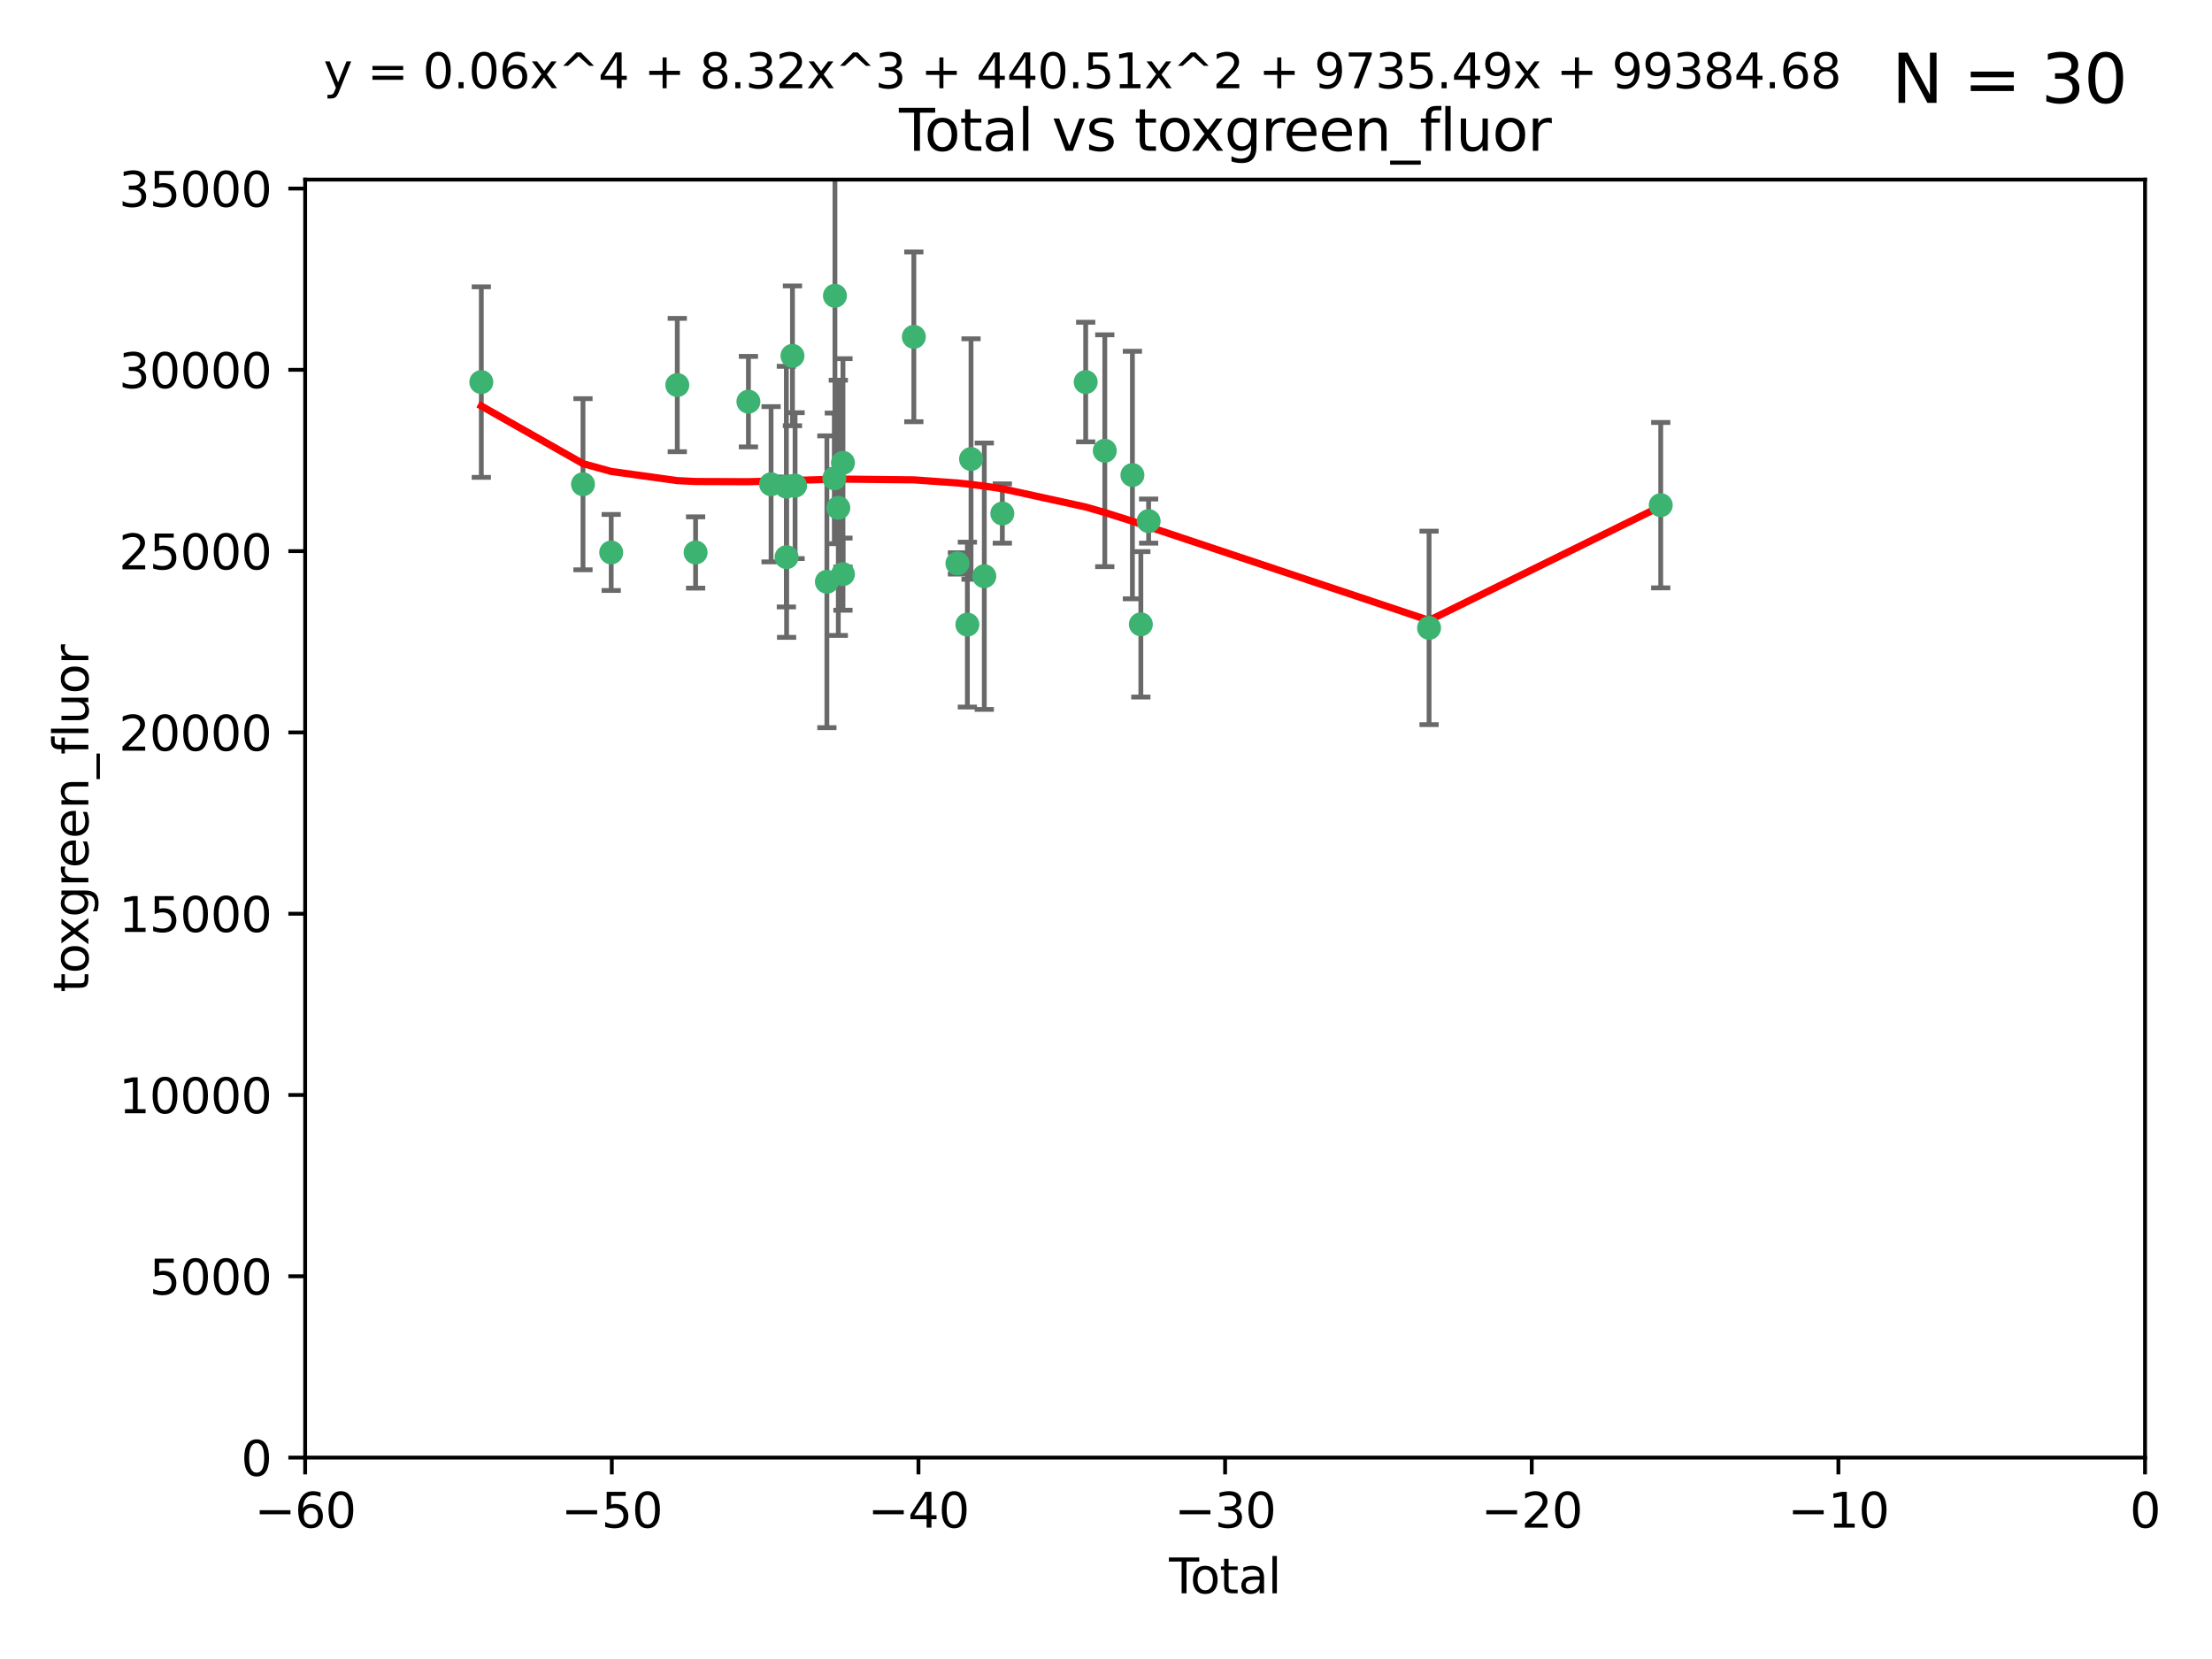 <?xml version="1.0" encoding="utf-8" standalone="no"?>
<!DOCTYPE svg PUBLIC "-//W3C//DTD SVG 1.1//EN"
  "http://www.w3.org/Graphics/SVG/1.1/DTD/svg11.dtd">
<svg xmlns:xlink="http://www.w3.org/1999/xlink" width="460.8pt" height="345.6pt" viewBox="0 0 460.8 345.6" xmlns="http://www.w3.org/2000/svg" version="1.1">
 <defs>
  <style type="text/css">*{stroke-linejoin: round; stroke-linecap: butt}</style>
 </defs>
 <g id="figure_1">
  <g id="patch_1">
   <path d="M 0 345.6 
L 460.8 345.6 
L 460.8 0 
L 0 0 
z
" style="fill: #ffffff"/>
  </g>
  <g id="axes_1">
   <g id="patch_2">
    <path d="M 63.571 303.64 
L 446.85 303.64 
L 446.85 37.411 
L 63.571 37.411 
z
" style="fill: #ffffff"/>
   </g>
   <g id="PathCollection_1">
    <defs>
     <path id="m03ac215aea" d="M 0 1.118 
C 0.297 1.118 0.581 1 0.791 0.791 
C 1 0.581 1.118 0.297 1.118 0 
C 1.118 -0.297 1 -0.581 0.791 -0.791 
C 0.581 -1 0.297 -1.118 0 -1.118 
C -0.297 -1.118 -0.581 -1 -0.791 -0.791 
C -1 -0.581 -1.118 -0.297 -1.118 0 
C -1.118 0.297 -1 0.581 -0.791 0.791 
C -0.581 1 -0.297 1.118 0 1.118 
z
" style="stroke: #3cb371"/>
    </defs>
    <g clip-path="url(#pd70b768a7e)">
     <use xlink:href="#m03ac215aea" x="100.265" y="79.593" style="fill: #3cb371; stroke: #3cb371"/>
     <use xlink:href="#m03ac215aea" x="121.447" y="100.872" style="fill: #3cb371; stroke: #3cb371"/>
     <use xlink:href="#m03ac215aea" x="127.325" y="115.09" style="fill: #3cb371; stroke: #3cb371"/>
     <use xlink:href="#m03ac215aea" x="141.093" y="80.209" style="fill: #3cb371; stroke: #3cb371"/>
     <use xlink:href="#m03ac215aea" x="144.908" y="115.091" style="fill: #3cb371; stroke: #3cb371"/>
     <use xlink:href="#m03ac215aea" x="155.911" y="83.673" style="fill: #3cb371; stroke: #3cb371"/>
     <use xlink:href="#m03ac215aea" x="160.629" y="100.88" style="fill: #3cb371; stroke: #3cb371"/>
     <use xlink:href="#m03ac215aea" x="163.813" y="101.372" style="fill: #3cb371; stroke: #3cb371"/>
     <use xlink:href="#m03ac215aea" x="163.861" y="116.067" style="fill: #3cb371; stroke: #3cb371"/>
     <use xlink:href="#m03ac215aea" x="165.086" y="74.129" style="fill: #3cb371; stroke: #3cb371"/>
     <use xlink:href="#m03ac215aea" x="165.629" y="101.166" style="fill: #3cb371; stroke: #3cb371"/>
     <use xlink:href="#m03ac215aea" x="172.257" y="121.191" style="fill: #3cb371; stroke: #3cb371"/>
     <use xlink:href="#m03ac215aea" x="173.807" y="99.654" style="fill: #3cb371; stroke: #3cb371"/>
     <use xlink:href="#m03ac215aea" x="173.933" y="61.614" style="fill: #3cb371; stroke: #3cb371"/>
     <use xlink:href="#m03ac215aea" x="174.635" y="105.788" style="fill: #3cb371; stroke: #3cb371"/>
     <use xlink:href="#m03ac215aea" x="175.603" y="96.415" style="fill: #3cb371; stroke: #3cb371"/>
     <use xlink:href="#m03ac215aea" x="175.604" y="119.604" style="fill: #3cb371; stroke: #3cb371"/>
     <use xlink:href="#m03ac215aea" x="190.37" y="70.169" style="fill: #3cb371; stroke: #3cb371"/>
     <use xlink:href="#m03ac215aea" x="199.455" y="117.366" style="fill: #3cb371; stroke: #3cb371"/>
     <use xlink:href="#m03ac215aea" x="201.522" y="130.114" style="fill: #3cb371; stroke: #3cb371"/>
     <use xlink:href="#m03ac215aea" x="202.284" y="95.624" style="fill: #3cb371; stroke: #3cb371"/>
     <use xlink:href="#m03ac215aea" x="205.046" y="120.034" style="fill: #3cb371; stroke: #3cb371"/>
     <use xlink:href="#m03ac215aea" x="208.803" y="106.972" style="fill: #3cb371; stroke: #3cb371"/>
     <use xlink:href="#m03ac215aea" x="226.169" y="79.585" style="fill: #3cb371; stroke: #3cb371"/>
     <use xlink:href="#m03ac215aea" x="230.147" y="93.895" style="fill: #3cb371; stroke: #3cb371"/>
     <use xlink:href="#m03ac215aea" x="235.902" y="98.96" style="fill: #3cb371; stroke: #3cb371"/>
     <use xlink:href="#m03ac215aea" x="237.661" y="130.059" style="fill: #3cb371; stroke: #3cb371"/>
     <use xlink:href="#m03ac215aea" x="239.278" y="108.552" style="fill: #3cb371; stroke: #3cb371"/>
     <use xlink:href="#m03ac215aea" x="297.7" y="130.801" style="fill: #3cb371; stroke: #3cb371"/>
     <use xlink:href="#m03ac215aea" x="345.961" y="105.234" style="fill: #3cb371; stroke: #3cb371"/>
    </g>
   </g>
   <g id="matplotlib.axis_1">
    <g id="xtick_1">
     <g id="line2d_1">
      <defs>
       <path id="m1738b71567" d="M 0 0 
L 0 3.5 
" style="stroke: #000000; stroke-width: 0.8"/>
      </defs>
      <g>
       <use xlink:href="#m1738b71567" x="63.571" y="303.64" style="stroke: #000000; stroke-width: 0.8"/>
      </g>
     </g>
     <g id="text_1">
      <!-- −60 -->
      <g transform="translate(53.019 318.238)scale(0.1 -0.1)">
       <defs>
        <path id="DejaVuSans-2212" d="M 678 2272 
L 4684 2272 
L 4684 1741 
L 678 1741 
L 678 2272 
z
" transform="scale(0.016)"/>
        <path id="DejaVuSans-36" d="M 2113 2584 
Q 1688 2584 1439 2293 
Q 1191 2003 1191 1497 
Q 1191 994 1439 701 
Q 1688 409 2113 409 
Q 2538 409 2786 701 
Q 3034 994 3034 1497 
Q 3034 2003 2786 2293 
Q 2538 2584 2113 2584 
z
M 3366 4563 
L 3366 3988 
Q 3128 4100 2886 4159 
Q 2644 4219 2406 4219 
Q 1781 4219 1451 3797 
Q 1122 3375 1075 2522 
Q 1259 2794 1537 2939 
Q 1816 3084 2150 3084 
Q 2853 3084 3261 2657 
Q 3669 2231 3669 1497 
Q 3669 778 3244 343 
Q 2819 -91 2113 -91 
Q 1303 -91 875 529 
Q 447 1150 447 2328 
Q 447 3434 972 4092 
Q 1497 4750 2381 4750 
Q 2619 4750 2861 4703 
Q 3103 4656 3366 4563 
z
" transform="scale(0.016)"/>
        <path id="DejaVuSans-30" d="M 2034 4250 
Q 1547 4250 1301 3770 
Q 1056 3291 1056 2328 
Q 1056 1369 1301 889 
Q 1547 409 2034 409 
Q 2525 409 2770 889 
Q 3016 1369 3016 2328 
Q 3016 3291 2770 3770 
Q 2525 4250 2034 4250 
z
M 2034 4750 
Q 2819 4750 3233 4129 
Q 3647 3509 3647 2328 
Q 3647 1150 3233 529 
Q 2819 -91 2034 -91 
Q 1250 -91 836 529 
Q 422 1150 422 2328 
Q 422 3509 836 4129 
Q 1250 4750 2034 4750 
z
" transform="scale(0.016)"/>
       </defs>
       <use xlink:href="#DejaVuSans-2212"/>
       <use xlink:href="#DejaVuSans-36" x="83.789"/>
       <use xlink:href="#DejaVuSans-30" x="147.412"/>
      </g>
     </g>
    </g>
    <g id="xtick_2">
     <g id="line2d_2">
      <g>
       <use xlink:href="#m1738b71567" x="127.451" y="303.64" style="stroke: #000000; stroke-width: 0.8"/>
      </g>
     </g>
     <g id="text_2">
      <!-- −50 -->
      <g transform="translate(116.899 318.238)scale(0.1 -0.1)">
       <defs>
        <path id="DejaVuSans-35" d="M 691 4666 
L 3169 4666 
L 3169 4134 
L 1269 4134 
L 1269 2991 
Q 1406 3038 1543 3061 
Q 1681 3084 1819 3084 
Q 2600 3084 3056 2656 
Q 3513 2228 3513 1497 
Q 3513 744 3044 326 
Q 2575 -91 1722 -91 
Q 1428 -91 1123 -41 
Q 819 9 494 109 
L 494 744 
Q 775 591 1075 516 
Q 1375 441 1709 441 
Q 2250 441 2565 725 
Q 2881 1009 2881 1497 
Q 2881 1984 2565 2268 
Q 2250 2553 1709 2553 
Q 1456 2553 1204 2497 
Q 953 2441 691 2322 
L 691 4666 
z
" transform="scale(0.016)"/>
       </defs>
       <use xlink:href="#DejaVuSans-2212"/>
       <use xlink:href="#DejaVuSans-35" x="83.789"/>
       <use xlink:href="#DejaVuSans-30" x="147.412"/>
      </g>
     </g>
    </g>
    <g id="xtick_3">
     <g id="line2d_3">
      <g>
       <use xlink:href="#m1738b71567" x="191.331" y="303.64" style="stroke: #000000; stroke-width: 0.8"/>
      </g>
     </g>
     <g id="text_3">
      <!-- −40 -->
      <g transform="translate(180.778 318.238)scale(0.1 -0.1)">
       <defs>
        <path id="DejaVuSans-34" d="M 2419 4116 
L 825 1625 
L 2419 1625 
L 2419 4116 
z
M 2253 4666 
L 3047 4666 
L 3047 1625 
L 3713 1625 
L 3713 1100 
L 3047 1100 
L 3047 0 
L 2419 0 
L 2419 1100 
L 313 1100 
L 313 1709 
L 2253 4666 
z
" transform="scale(0.016)"/>
       </defs>
       <use xlink:href="#DejaVuSans-2212"/>
       <use xlink:href="#DejaVuSans-34" x="83.789"/>
       <use xlink:href="#DejaVuSans-30" x="147.412"/>
      </g>
     </g>
    </g>
    <g id="xtick_4">
     <g id="line2d_4">
      <g>
       <use xlink:href="#m1738b71567" x="255.211" y="303.64" style="stroke: #000000; stroke-width: 0.8"/>
      </g>
     </g>
     <g id="text_4">
      <!-- −30 -->
      <g transform="translate(244.658 318.238)scale(0.1 -0.1)">
       <defs>
        <path id="DejaVuSans-33" d="M 2597 2516 
Q 3050 2419 3304 2112 
Q 3559 1806 3559 1356 
Q 3559 666 3084 287 
Q 2609 -91 1734 -91 
Q 1441 -91 1130 -33 
Q 819 25 488 141 
L 488 750 
Q 750 597 1062 519 
Q 1375 441 1716 441 
Q 2309 441 2620 675 
Q 2931 909 2931 1356 
Q 2931 1769 2642 2001 
Q 2353 2234 1838 2234 
L 1294 2234 
L 1294 2753 
L 1863 2753 
Q 2328 2753 2575 2939 
Q 2822 3125 2822 3475 
Q 2822 3834 2567 4026 
Q 2313 4219 1838 4219 
Q 1578 4219 1281 4162 
Q 984 4106 628 3988 
L 628 4550 
Q 988 4650 1302 4700 
Q 1616 4750 1894 4750 
Q 2613 4750 3031 4423 
Q 3450 4097 3450 3541 
Q 3450 3153 3228 2886 
Q 3006 2619 2597 2516 
z
" transform="scale(0.016)"/>
       </defs>
       <use xlink:href="#DejaVuSans-2212"/>
       <use xlink:href="#DejaVuSans-33" x="83.789"/>
       <use xlink:href="#DejaVuSans-30" x="147.412"/>
      </g>
     </g>
    </g>
    <g id="xtick_5">
     <g id="line2d_5">
      <g>
       <use xlink:href="#m1738b71567" x="319.09" y="303.64" style="stroke: #000000; stroke-width: 0.8"/>
      </g>
     </g>
     <g id="text_5">
      <!-- −20 -->
      <g transform="translate(308.538 318.238)scale(0.1 -0.1)">
       <defs>
        <path id="DejaVuSans-32" d="M 1228 531 
L 3431 531 
L 3431 0 
L 469 0 
L 469 531 
Q 828 903 1448 1529 
Q 2069 2156 2228 2338 
Q 2531 2678 2651 2914 
Q 2772 3150 2772 3378 
Q 2772 3750 2511 3984 
Q 2250 4219 1831 4219 
Q 1534 4219 1204 4116 
Q 875 4013 500 3803 
L 500 4441 
Q 881 4594 1212 4672 
Q 1544 4750 1819 4750 
Q 2544 4750 2975 4387 
Q 3406 4025 3406 3419 
Q 3406 3131 3298 2873 
Q 3191 2616 2906 2266 
Q 2828 2175 2409 1742 
Q 1991 1309 1228 531 
z
" transform="scale(0.016)"/>
       </defs>
       <use xlink:href="#DejaVuSans-2212"/>
       <use xlink:href="#DejaVuSans-32" x="83.789"/>
       <use xlink:href="#DejaVuSans-30" x="147.412"/>
      </g>
     </g>
    </g>
    <g id="xtick_6">
     <g id="line2d_6">
      <g>
       <use xlink:href="#m1738b71567" x="382.97" y="303.64" style="stroke: #000000; stroke-width: 0.8"/>
      </g>
     </g>
     <g id="text_6">
      <!-- −10 -->
      <g transform="translate(372.418 318.238)scale(0.1 -0.1)">
       <defs>
        <path id="DejaVuSans-31" d="M 794 531 
L 1825 531 
L 1825 4091 
L 703 3866 
L 703 4441 
L 1819 4666 
L 2450 4666 
L 2450 531 
L 3481 531 
L 3481 0 
L 794 0 
L 794 531 
z
" transform="scale(0.016)"/>
       </defs>
       <use xlink:href="#DejaVuSans-2212"/>
       <use xlink:href="#DejaVuSans-31" x="83.789"/>
       <use xlink:href="#DejaVuSans-30" x="147.412"/>
      </g>
     </g>
    </g>
    <g id="xtick_7">
     <g id="line2d_7">
      <g>
       <use xlink:href="#m1738b71567" x="446.85" y="303.64" style="stroke: #000000; stroke-width: 0.8"/>
      </g>
     </g>
     <g id="text_7">
      <!-- 0 -->
      <g transform="translate(443.669 318.238)scale(0.1 -0.1)">
       <use xlink:href="#DejaVuSans-30"/>
      </g>
     </g>
    </g>
    <g id="text_8">
     <!-- Total -->
     <g transform="translate(243.534 331.917)scale(0.1 -0.1)">
      <defs>
       <path id="DejaVuSans-54" d="M -19 4666 
L 3928 4666 
L 3928 4134 
L 2272 4134 
L 2272 0 
L 1638 0 
L 1638 4134 
L -19 4134 
L -19 4666 
z
" transform="scale(0.016)"/>
       <path id="DejaVuSans-6f" d="M 1959 3097 
Q 1497 3097 1228 2736 
Q 959 2375 959 1747 
Q 959 1119 1226 758 
Q 1494 397 1959 397 
Q 2419 397 2687 759 
Q 2956 1122 2956 1747 
Q 2956 2369 2687 2733 
Q 2419 3097 1959 3097 
z
M 1959 3584 
Q 2709 3584 3137 3096 
Q 3566 2609 3566 1747 
Q 3566 888 3137 398 
Q 2709 -91 1959 -91 
Q 1206 -91 779 398 
Q 353 888 353 1747 
Q 353 2609 779 3096 
Q 1206 3584 1959 3584 
z
" transform="scale(0.016)"/>
       <path id="DejaVuSans-74" d="M 1172 4494 
L 1172 3500 
L 2356 3500 
L 2356 3053 
L 1172 3053 
L 1172 1153 
Q 1172 725 1289 603 
Q 1406 481 1766 481 
L 2356 481 
L 2356 0 
L 1766 0 
Q 1100 0 847 248 
Q 594 497 594 1153 
L 594 3053 
L 172 3053 
L 172 3500 
L 594 3500 
L 594 4494 
L 1172 4494 
z
" transform="scale(0.016)"/>
       <path id="DejaVuSans-61" d="M 2194 1759 
Q 1497 1759 1228 1600 
Q 959 1441 959 1056 
Q 959 750 1161 570 
Q 1363 391 1709 391 
Q 2188 391 2477 730 
Q 2766 1069 2766 1631 
L 2766 1759 
L 2194 1759 
z
M 3341 1997 
L 3341 0 
L 2766 0 
L 2766 531 
Q 2569 213 2275 61 
Q 1981 -91 1556 -91 
Q 1019 -91 701 211 
Q 384 513 384 1019 
Q 384 1609 779 1909 
Q 1175 2209 1959 2209 
L 2766 2209 
L 2766 2266 
Q 2766 2663 2505 2880 
Q 2244 3097 1772 3097 
Q 1472 3097 1187 3025 
Q 903 2953 641 2809 
L 641 3341 
Q 956 3463 1253 3523 
Q 1550 3584 1831 3584 
Q 2591 3584 2966 3190 
Q 3341 2797 3341 1997 
z
" transform="scale(0.016)"/>
       <path id="DejaVuSans-6c" d="M 603 4863 
L 1178 4863 
L 1178 0 
L 603 0 
L 603 4863 
z
" transform="scale(0.016)"/>
      </defs>
      <use xlink:href="#DejaVuSans-54"/>
      <use xlink:href="#DejaVuSans-6f" x="44.084"/>
      <use xlink:href="#DejaVuSans-74" x="105.266"/>
      <use xlink:href="#DejaVuSans-61" x="144.475"/>
      <use xlink:href="#DejaVuSans-6c" x="205.754"/>
     </g>
    </g>
   </g>
   <g id="matplotlib.axis_2">
    <g id="ytick_1">
     <g id="line2d_8">
      <defs>
       <path id="m5d305255d7" d="M 0 0 
L -3.5 0 
" style="stroke: #000000; stroke-width: 0.8"/>
      </defs>
      <g>
       <use xlink:href="#m5d305255d7" x="63.571" y="303.64" style="stroke: #000000; stroke-width: 0.8"/>
      </g>
     </g>
     <g id="text_9">
      <!-- 0 -->
      <g transform="translate(50.209 307.439)scale(0.1 -0.1)">
       <use xlink:href="#DejaVuSans-30"/>
      </g>
     </g>
    </g>
    <g id="ytick_2">
     <g id="line2d_9">
      <g>
       <use xlink:href="#m5d305255d7" x="63.571" y="265.874" style="stroke: #000000; stroke-width: 0.8"/>
      </g>
     </g>
     <g id="text_10">
      <!-- 5000 -->
      <g transform="translate(31.121 269.673)scale(0.1 -0.1)">
       <use xlink:href="#DejaVuSans-35"/>
       <use xlink:href="#DejaVuSans-30" x="63.623"/>
       <use xlink:href="#DejaVuSans-30" x="127.246"/>
       <use xlink:href="#DejaVuSans-30" x="190.869"/>
      </g>
     </g>
    </g>
    <g id="ytick_3">
     <g id="line2d_10">
      <g>
       <use xlink:href="#m5d305255d7" x="63.571" y="228.108" style="stroke: #000000; stroke-width: 0.8"/>
      </g>
     </g>
     <g id="text_11">
      <!-- 10000 -->
      <g transform="translate(24.759 231.907)scale(0.1 -0.1)">
       <use xlink:href="#DejaVuSans-31"/>
       <use xlink:href="#DejaVuSans-30" x="63.623"/>
       <use xlink:href="#DejaVuSans-30" x="127.246"/>
       <use xlink:href="#DejaVuSans-30" x="190.869"/>
       <use xlink:href="#DejaVuSans-30" x="254.492"/>
      </g>
     </g>
    </g>
    <g id="ytick_4">
     <g id="line2d_11">
      <g>
       <use xlink:href="#m5d305255d7" x="63.571" y="190.342" style="stroke: #000000; stroke-width: 0.8"/>
      </g>
     </g>
     <g id="text_12">
      <!-- 15000 -->
      <g transform="translate(24.759 194.141)scale(0.1 -0.1)">
       <use xlink:href="#DejaVuSans-31"/>
       <use xlink:href="#DejaVuSans-35" x="63.623"/>
       <use xlink:href="#DejaVuSans-30" x="127.246"/>
       <use xlink:href="#DejaVuSans-30" x="190.869"/>
       <use xlink:href="#DejaVuSans-30" x="254.492"/>
      </g>
     </g>
    </g>
    <g id="ytick_5">
     <g id="line2d_12">
      <g>
       <use xlink:href="#m5d305255d7" x="63.571" y="152.576" style="stroke: #000000; stroke-width: 0.8"/>
      </g>
     </g>
     <g id="text_13">
      <!-- 20000 -->
      <g transform="translate(24.759 156.375)scale(0.1 -0.1)">
       <use xlink:href="#DejaVuSans-32"/>
       <use xlink:href="#DejaVuSans-30" x="63.623"/>
       <use xlink:href="#DejaVuSans-30" x="127.246"/>
       <use xlink:href="#DejaVuSans-30" x="190.869"/>
       <use xlink:href="#DejaVuSans-30" x="254.492"/>
      </g>
     </g>
    </g>
    <g id="ytick_6">
     <g id="line2d_13">
      <g>
       <use xlink:href="#m5d305255d7" x="63.571" y="114.81" style="stroke: #000000; stroke-width: 0.8"/>
      </g>
     </g>
     <g id="text_14">
      <!-- 25000 -->
      <g transform="translate(24.759 118.609)scale(0.1 -0.1)">
       <use xlink:href="#DejaVuSans-32"/>
       <use xlink:href="#DejaVuSans-35" x="63.623"/>
       <use xlink:href="#DejaVuSans-30" x="127.246"/>
       <use xlink:href="#DejaVuSans-30" x="190.869"/>
       <use xlink:href="#DejaVuSans-30" x="254.492"/>
      </g>
     </g>
    </g>
    <g id="ytick_7">
     <g id="line2d_14">
      <g>
       <use xlink:href="#m5d305255d7" x="63.571" y="77.044" style="stroke: #000000; stroke-width: 0.8"/>
      </g>
     </g>
     <g id="text_15">
      <!-- 30000 -->
      <g transform="translate(24.759 80.844)scale(0.1 -0.1)">
       <use xlink:href="#DejaVuSans-33"/>
       <use xlink:href="#DejaVuSans-30" x="63.623"/>
       <use xlink:href="#DejaVuSans-30" x="127.246"/>
       <use xlink:href="#DejaVuSans-30" x="190.869"/>
       <use xlink:href="#DejaVuSans-30" x="254.492"/>
      </g>
     </g>
    </g>
    <g id="ytick_8">
     <g id="line2d_15">
      <g>
       <use xlink:href="#m5d305255d7" x="63.571" y="39.278" style="stroke: #000000; stroke-width: 0.8"/>
      </g>
     </g>
     <g id="text_16">
      <!-- 35000 -->
      <g transform="translate(24.759 43.078)scale(0.1 -0.1)">
       <use xlink:href="#DejaVuSans-33"/>
       <use xlink:href="#DejaVuSans-35" x="63.623"/>
       <use xlink:href="#DejaVuSans-30" x="127.246"/>
       <use xlink:href="#DejaVuSans-30" x="190.869"/>
       <use xlink:href="#DejaVuSans-30" x="254.492"/>
      </g>
     </g>
    </g>
    <g id="text_17">
     <!-- toxgreen_fluor -->
     <g transform="translate(18.401 206.72)rotate(-90)scale(0.1 -0.1)">
      <defs>
       <path id="DejaVuSans-78" d="M 3513 3500 
L 2247 1797 
L 3578 0 
L 2900 0 
L 1881 1375 
L 863 0 
L 184 0 
L 1544 1831 
L 300 3500 
L 978 3500 
L 1906 2253 
L 2834 3500 
L 3513 3500 
z
" transform="scale(0.016)"/>
       <path id="DejaVuSans-67" d="M 2906 1791 
Q 2906 2416 2648 2759 
Q 2391 3103 1925 3103 
Q 1463 3103 1205 2759 
Q 947 2416 947 1791 
Q 947 1169 1205 825 
Q 1463 481 1925 481 
Q 2391 481 2648 825 
Q 2906 1169 2906 1791 
z
M 3481 434 
Q 3481 -459 3084 -895 
Q 2688 -1331 1869 -1331 
Q 1566 -1331 1297 -1286 
Q 1028 -1241 775 -1147 
L 775 -588 
Q 1028 -725 1275 -790 
Q 1522 -856 1778 -856 
Q 2344 -856 2625 -561 
Q 2906 -266 2906 331 
L 2906 616 
Q 2728 306 2450 153 
Q 2172 0 1784 0 
Q 1141 0 747 490 
Q 353 981 353 1791 
Q 353 2603 747 3093 
Q 1141 3584 1784 3584 
Q 2172 3584 2450 3431 
Q 2728 3278 2906 2969 
L 2906 3500 
L 3481 3500 
L 3481 434 
z
" transform="scale(0.016)"/>
       <path id="DejaVuSans-72" d="M 2631 2963 
Q 2534 3019 2420 3045 
Q 2306 3072 2169 3072 
Q 1681 3072 1420 2755 
Q 1159 2438 1159 1844 
L 1159 0 
L 581 0 
L 581 3500 
L 1159 3500 
L 1159 2956 
Q 1341 3275 1631 3429 
Q 1922 3584 2338 3584 
Q 2397 3584 2469 3576 
Q 2541 3569 2628 3553 
L 2631 2963 
z
" transform="scale(0.016)"/>
       <path id="DejaVuSans-65" d="M 3597 1894 
L 3597 1613 
L 953 1613 
Q 991 1019 1311 708 
Q 1631 397 2203 397 
Q 2534 397 2845 478 
Q 3156 559 3463 722 
L 3463 178 
Q 3153 47 2828 -22 
Q 2503 -91 2169 -91 
Q 1331 -91 842 396 
Q 353 884 353 1716 
Q 353 2575 817 3079 
Q 1281 3584 2069 3584 
Q 2775 3584 3186 3129 
Q 3597 2675 3597 1894 
z
M 3022 2063 
Q 3016 2534 2758 2815 
Q 2500 3097 2075 3097 
Q 1594 3097 1305 2825 
Q 1016 2553 972 2059 
L 3022 2063 
z
" transform="scale(0.016)"/>
       <path id="DejaVuSans-6e" d="M 3513 2113 
L 3513 0 
L 2938 0 
L 2938 2094 
Q 2938 2591 2744 2837 
Q 2550 3084 2163 3084 
Q 1697 3084 1428 2787 
Q 1159 2491 1159 1978 
L 1159 0 
L 581 0 
L 581 3500 
L 1159 3500 
L 1159 2956 
Q 1366 3272 1645 3428 
Q 1925 3584 2291 3584 
Q 2894 3584 3203 3211 
Q 3513 2838 3513 2113 
z
" transform="scale(0.016)"/>
       <path id="DejaVuSans-5f" d="M 3263 -1063 
L 3263 -1509 
L -63 -1509 
L -63 -1063 
L 3263 -1063 
z
" transform="scale(0.016)"/>
       <path id="DejaVuSans-66" d="M 2375 4863 
L 2375 4384 
L 1825 4384 
Q 1516 4384 1395 4259 
Q 1275 4134 1275 3809 
L 1275 3500 
L 2222 3500 
L 2222 3053 
L 1275 3053 
L 1275 0 
L 697 0 
L 697 3053 
L 147 3053 
L 147 3500 
L 697 3500 
L 697 3744 
Q 697 4328 969 4595 
Q 1241 4863 1831 4863 
L 2375 4863 
z
" transform="scale(0.016)"/>
       <path id="DejaVuSans-75" d="M 544 1381 
L 544 3500 
L 1119 3500 
L 1119 1403 
Q 1119 906 1312 657 
Q 1506 409 1894 409 
Q 2359 409 2629 706 
Q 2900 1003 2900 1516 
L 2900 3500 
L 3475 3500 
L 3475 0 
L 2900 0 
L 2900 538 
Q 2691 219 2414 64 
Q 2138 -91 1772 -91 
Q 1169 -91 856 284 
Q 544 659 544 1381 
z
M 1991 3584 
L 1991 3584 
z
" transform="scale(0.016)"/>
      </defs>
      <use xlink:href="#DejaVuSans-74"/>
      <use xlink:href="#DejaVuSans-6f" x="39.209"/>
      <use xlink:href="#DejaVuSans-78" x="97.266"/>
      <use xlink:href="#DejaVuSans-67" x="156.445"/>
      <use xlink:href="#DejaVuSans-72" x="219.922"/>
      <use xlink:href="#DejaVuSans-65" x="258.785"/>
      <use xlink:href="#DejaVuSans-65" x="320.309"/>
      <use xlink:href="#DejaVuSans-6e" x="381.832"/>
      <use xlink:href="#DejaVuSans-5f" x="445.211"/>
      <use xlink:href="#DejaVuSans-66" x="495.211"/>
      <use xlink:href="#DejaVuSans-6c" x="530.416"/>
      <use xlink:href="#DejaVuSans-75" x="558.199"/>
      <use xlink:href="#DejaVuSans-6f" x="621.578"/>
      <use xlink:href="#DejaVuSans-72" x="682.76"/>
     </g>
    </g>
   </g>
   <g id="LineCollection_1">
    <path d="M 100.265 99.437 
L 100.265 59.75 
" clip-path="url(#pd70b768a7e)" style="fill: none; stroke: #696969"/>
    <path d="M 121.447 118.692 
L 121.447 83.052 
" clip-path="url(#pd70b768a7e)" style="fill: none; stroke: #696969"/>
    <path d="M 127.325 123.008 
L 127.325 107.171 
" clip-path="url(#pd70b768a7e)" style="fill: none; stroke: #696969"/>
    <path d="M 141.093 94.094 
L 141.093 66.324 
" clip-path="url(#pd70b768a7e)" style="fill: none; stroke: #696969"/>
    <path d="M 144.908 122.516 
L 144.908 107.666 
" clip-path="url(#pd70b768a7e)" style="fill: none; stroke: #696969"/>
    <path d="M 155.911 93.1 
L 155.911 74.246 
" clip-path="url(#pd70b768a7e)" style="fill: none; stroke: #696969"/>
    <path d="M 160.629 117.048 
L 160.629 84.711 
" clip-path="url(#pd70b768a7e)" style="fill: none; stroke: #696969"/>
    <path d="M 163.813 126.436 
L 163.813 76.309 
" clip-path="url(#pd70b768a7e)" style="fill: none; stroke: #696969"/>
    <path d="M 163.861 132.771 
L 163.861 99.364 
" clip-path="url(#pd70b768a7e)" style="fill: none; stroke: #696969"/>
    <path d="M 165.086 88.692 
L 165.086 59.566 
" clip-path="url(#pd70b768a7e)" style="fill: none; stroke: #696969"/>
    <path d="M 165.629 116.358 
L 165.629 85.973 
" clip-path="url(#pd70b768a7e)" style="fill: none; stroke: #696969"/>
    <path d="M 172.257 151.584 
L 172.257 90.798 
" clip-path="url(#pd70b768a7e)" style="fill: none; stroke: #696969"/>
    <path d="M 173.807 113.257 
L 173.807 86.051 
" clip-path="url(#pd70b768a7e)" style="fill: none; stroke: #696969"/>
    <path d="M 173.933 97.825 
L 173.933 25.402 
" clip-path="url(#pd70b768a7e)" style="fill: none; stroke: #696969"/>
    <path d="M 174.635 132.373 
L 174.635 79.202 
" clip-path="url(#pd70b768a7e)" style="fill: none; stroke: #696969"/>
    <path d="M 175.603 118.115 
L 175.603 74.714 
" clip-path="url(#pd70b768a7e)" style="fill: none; stroke: #696969"/>
    <path d="M 175.604 127.118 
L 175.604 112.09 
" clip-path="url(#pd70b768a7e)" style="fill: none; stroke: #696969"/>
    <path d="M 190.37 87.855 
L 190.37 52.483 
" clip-path="url(#pd70b768a7e)" style="fill: none; stroke: #696969"/>
    <path d="M 199.455 119.591 
L 199.455 115.141 
" clip-path="url(#pd70b768a7e)" style="fill: none; stroke: #696969"/>
    <path d="M 201.522 147.286 
L 201.522 112.943 
" clip-path="url(#pd70b768a7e)" style="fill: none; stroke: #696969"/>
    <path d="M 202.284 120.671 
L 202.284 70.577 
" clip-path="url(#pd70b768a7e)" style="fill: none; stroke: #696969"/>
    <path d="M 205.046 147.781 
L 205.046 92.287 
" clip-path="url(#pd70b768a7e)" style="fill: none; stroke: #696969"/>
    <path d="M 208.803 113.147 
L 208.803 100.797 
" clip-path="url(#pd70b768a7e)" style="fill: none; stroke: #696969"/>
    <path d="M 226.169 92.04 
L 226.169 67.13 
" clip-path="url(#pd70b768a7e)" style="fill: none; stroke: #696969"/>
    <path d="M 230.147 118.044 
L 230.147 69.747 
" clip-path="url(#pd70b768a7e)" style="fill: none; stroke: #696969"/>
    <path d="M 235.902 124.744 
L 235.902 73.175 
" clip-path="url(#pd70b768a7e)" style="fill: none; stroke: #696969"/>
    <path d="M 237.661 145.209 
L 237.661 114.909 
" clip-path="url(#pd70b768a7e)" style="fill: none; stroke: #696969"/>
    <path d="M 239.278 113.148 
L 239.278 103.957 
" clip-path="url(#pd70b768a7e)" style="fill: none; stroke: #696969"/>
    <path d="M 297.7 150.951 
L 297.7 110.652 
" clip-path="url(#pd70b768a7e)" style="fill: none; stroke: #696969"/>
    <path d="M 345.961 122.461 
L 345.961 88.007 
" clip-path="url(#pd70b768a7e)" style="fill: none; stroke: #696969"/>
   </g>
   <g id="line2d_16">
    <defs>
     <path id="mf76b077087" d="M 2 0 
L -2 -0 
" style="stroke: #696969"/>
    </defs>
    <g clip-path="url(#pd70b768a7e)">
     <use xlink:href="#mf76b077087" x="100.265" y="99.437" style="fill: #696969; stroke: #696969"/>
     <use xlink:href="#mf76b077087" x="121.447" y="118.692" style="fill: #696969; stroke: #696969"/>
     <use xlink:href="#mf76b077087" x="127.325" y="123.008" style="fill: #696969; stroke: #696969"/>
     <use xlink:href="#mf76b077087" x="141.093" y="94.094" style="fill: #696969; stroke: #696969"/>
     <use xlink:href="#mf76b077087" x="144.908" y="122.516" style="fill: #696969; stroke: #696969"/>
     <use xlink:href="#mf76b077087" x="155.911" y="93.1" style="fill: #696969; stroke: #696969"/>
     <use xlink:href="#mf76b077087" x="160.629" y="117.048" style="fill: #696969; stroke: #696969"/>
     <use xlink:href="#mf76b077087" x="163.813" y="126.436" style="fill: #696969; stroke: #696969"/>
     <use xlink:href="#mf76b077087" x="163.861" y="132.771" style="fill: #696969; stroke: #696969"/>
     <use xlink:href="#mf76b077087" x="165.086" y="88.692" style="fill: #696969; stroke: #696969"/>
     <use xlink:href="#mf76b077087" x="165.629" y="116.358" style="fill: #696969; stroke: #696969"/>
     <use xlink:href="#mf76b077087" x="172.257" y="151.584" style="fill: #696969; stroke: #696969"/>
     <use xlink:href="#mf76b077087" x="173.807" y="113.257" style="fill: #696969; stroke: #696969"/>
     <use xlink:href="#mf76b077087" x="173.933" y="97.825" style="fill: #696969; stroke: #696969"/>
     <use xlink:href="#mf76b077087" x="174.635" y="132.373" style="fill: #696969; stroke: #696969"/>
     <use xlink:href="#mf76b077087" x="175.603" y="118.115" style="fill: #696969; stroke: #696969"/>
     <use xlink:href="#mf76b077087" x="175.604" y="127.118" style="fill: #696969; stroke: #696969"/>
     <use xlink:href="#mf76b077087" x="190.37" y="87.855" style="fill: #696969; stroke: #696969"/>
     <use xlink:href="#mf76b077087" x="199.455" y="119.591" style="fill: #696969; stroke: #696969"/>
     <use xlink:href="#mf76b077087" x="201.522" y="147.286" style="fill: #696969; stroke: #696969"/>
     <use xlink:href="#mf76b077087" x="202.284" y="120.671" style="fill: #696969; stroke: #696969"/>
     <use xlink:href="#mf76b077087" x="205.046" y="147.781" style="fill: #696969; stroke: #696969"/>
     <use xlink:href="#mf76b077087" x="208.803" y="113.147" style="fill: #696969; stroke: #696969"/>
     <use xlink:href="#mf76b077087" x="226.169" y="92.04" style="fill: #696969; stroke: #696969"/>
     <use xlink:href="#mf76b077087" x="230.147" y="118.044" style="fill: #696969; stroke: #696969"/>
     <use xlink:href="#mf76b077087" x="235.902" y="124.744" style="fill: #696969; stroke: #696969"/>
     <use xlink:href="#mf76b077087" x="237.661" y="145.209" style="fill: #696969; stroke: #696969"/>
     <use xlink:href="#mf76b077087" x="239.278" y="113.148" style="fill: #696969; stroke: #696969"/>
     <use xlink:href="#mf76b077087" x="297.7" y="150.951" style="fill: #696969; stroke: #696969"/>
     <use xlink:href="#mf76b077087" x="345.961" y="122.461" style="fill: #696969; stroke: #696969"/>
    </g>
   </g>
   <g id="line2d_17">
    <g clip-path="url(#pd70b768a7e)">
     <use xlink:href="#mf76b077087" x="100.265" y="59.75" style="fill: #696969; stroke: #696969"/>
     <use xlink:href="#mf76b077087" x="121.447" y="83.052" style="fill: #696969; stroke: #696969"/>
     <use xlink:href="#mf76b077087" x="127.325" y="107.171" style="fill: #696969; stroke: #696969"/>
     <use xlink:href="#mf76b077087" x="141.093" y="66.324" style="fill: #696969; stroke: #696969"/>
     <use xlink:href="#mf76b077087" x="144.908" y="107.666" style="fill: #696969; stroke: #696969"/>
     <use xlink:href="#mf76b077087" x="155.911" y="74.246" style="fill: #696969; stroke: #696969"/>
     <use xlink:href="#mf76b077087" x="160.629" y="84.711" style="fill: #696969; stroke: #696969"/>
     <use xlink:href="#mf76b077087" x="163.813" y="76.309" style="fill: #696969; stroke: #696969"/>
     <use xlink:href="#mf76b077087" x="163.861" y="99.364" style="fill: #696969; stroke: #696969"/>
     <use xlink:href="#mf76b077087" x="165.086" y="59.566" style="fill: #696969; stroke: #696969"/>
     <use xlink:href="#mf76b077087" x="165.629" y="85.973" style="fill: #696969; stroke: #696969"/>
     <use xlink:href="#mf76b077087" x="172.257" y="90.798" style="fill: #696969; stroke: #696969"/>
     <use xlink:href="#mf76b077087" x="173.807" y="86.051" style="fill: #696969; stroke: #696969"/>
     <use xlink:href="#mf76b077087" x="173.933" y="25.402" style="fill: #696969; stroke: #696969"/>
     <use xlink:href="#mf76b077087" x="174.635" y="79.202" style="fill: #696969; stroke: #696969"/>
     <use xlink:href="#mf76b077087" x="175.603" y="74.714" style="fill: #696969; stroke: #696969"/>
     <use xlink:href="#mf76b077087" x="175.604" y="112.09" style="fill: #696969; stroke: #696969"/>
     <use xlink:href="#mf76b077087" x="190.37" y="52.483" style="fill: #696969; stroke: #696969"/>
     <use xlink:href="#mf76b077087" x="199.455" y="115.141" style="fill: #696969; stroke: #696969"/>
     <use xlink:href="#mf76b077087" x="201.522" y="112.943" style="fill: #696969; stroke: #696969"/>
     <use xlink:href="#mf76b077087" x="202.284" y="70.577" style="fill: #696969; stroke: #696969"/>
     <use xlink:href="#mf76b077087" x="205.046" y="92.287" style="fill: #696969; stroke: #696969"/>
     <use xlink:href="#mf76b077087" x="208.803" y="100.797" style="fill: #696969; stroke: #696969"/>
     <use xlink:href="#mf76b077087" x="226.169" y="67.13" style="fill: #696969; stroke: #696969"/>
     <use xlink:href="#mf76b077087" x="230.147" y="69.747" style="fill: #696969; stroke: #696969"/>
     <use xlink:href="#mf76b077087" x="235.902" y="73.175" style="fill: #696969; stroke: #696969"/>
     <use xlink:href="#mf76b077087" x="237.661" y="114.909" style="fill: #696969; stroke: #696969"/>
     <use xlink:href="#mf76b077087" x="239.278" y="103.957" style="fill: #696969; stroke: #696969"/>
     <use xlink:href="#mf76b077087" x="297.7" y="110.652" style="fill: #696969; stroke: #696969"/>
     <use xlink:href="#mf76b077087" x="345.961" y="88.007" style="fill: #696969; stroke: #696969"/>
    </g>
   </g>
   <g id="line2d_18">
    <path d="M 100.265 84.576 
L 121.447 96.586 
L 127.325 98.209 
L 141.093 100.12 
L 144.908 100.307 
L 155.911 100.347 
L 160.629 100.229 
L 163.813 100.131 
L 163.861 100.129 
L 165.086 100.09 
L 165.629 100.073 
L 172.257 99.878 
L 173.807 99.842 
L 173.933 99.839 
L 174.635 99.825 
L 175.603 99.807 
L 175.604 99.807 
L 190.37 99.965 
L 199.455 100.608 
L 201.522 100.825 
L 202.284 100.912 
L 205.046 101.26 
L 208.803 101.814 
L 226.169 105.617 
L 230.147 106.763 
L 235.902 108.582 
L 237.661 109.173 
L 239.278 109.73 
L 297.7 129.24 
L 345.961 105.485 
" clip-path="url(#pd70b768a7e)" style="fill: none; stroke: #ff0000; stroke-width: 1.5; stroke-linecap: square"/>
   </g>
   <g id="line2d_19">
    <defs>
     <path id="m9e14828c79" d="M 0 2 
C 0.53 2 1.039 1.789 1.414 1.414 
C 1.789 1.039 2 0.53 2 0 
C 2 -0.53 1.789 -1.039 1.414 -1.414 
C 1.039 -1.789 0.53 -2 0 -2 
C -0.53 -2 -1.039 -1.789 -1.414 -1.414 
C -1.789 -1.039 -2 -0.53 -2 0 
C -2 0.53 -1.789 1.039 -1.414 1.414 
C -1.039 1.789 -0.53 2 0 2 
z
" style="stroke: #3cb371"/>
    </defs>
    <g clip-path="url(#pd70b768a7e)">
     <use xlink:href="#m9e14828c79" x="100.265" y="79.593" style="fill: #3cb371; stroke: #3cb371"/>
     <use xlink:href="#m9e14828c79" x="121.447" y="100.872" style="fill: #3cb371; stroke: #3cb371"/>
     <use xlink:href="#m9e14828c79" x="127.325" y="115.09" style="fill: #3cb371; stroke: #3cb371"/>
     <use xlink:href="#m9e14828c79" x="141.093" y="80.209" style="fill: #3cb371; stroke: #3cb371"/>
     <use xlink:href="#m9e14828c79" x="144.908" y="115.091" style="fill: #3cb371; stroke: #3cb371"/>
     <use xlink:href="#m9e14828c79" x="155.911" y="83.673" style="fill: #3cb371; stroke: #3cb371"/>
     <use xlink:href="#m9e14828c79" x="160.629" y="100.88" style="fill: #3cb371; stroke: #3cb371"/>
     <use xlink:href="#m9e14828c79" x="163.813" y="101.372" style="fill: #3cb371; stroke: #3cb371"/>
     <use xlink:href="#m9e14828c79" x="163.861" y="116.067" style="fill: #3cb371; stroke: #3cb371"/>
     <use xlink:href="#m9e14828c79" x="165.086" y="74.129" style="fill: #3cb371; stroke: #3cb371"/>
     <use xlink:href="#m9e14828c79" x="165.629" y="101.166" style="fill: #3cb371; stroke: #3cb371"/>
     <use xlink:href="#m9e14828c79" x="172.257" y="121.191" style="fill: #3cb371; stroke: #3cb371"/>
     <use xlink:href="#m9e14828c79" x="173.807" y="99.654" style="fill: #3cb371; stroke: #3cb371"/>
     <use xlink:href="#m9e14828c79" x="173.933" y="61.614" style="fill: #3cb371; stroke: #3cb371"/>
     <use xlink:href="#m9e14828c79" x="174.635" y="105.788" style="fill: #3cb371; stroke: #3cb371"/>
     <use xlink:href="#m9e14828c79" x="175.603" y="96.415" style="fill: #3cb371; stroke: #3cb371"/>
     <use xlink:href="#m9e14828c79" x="175.604" y="119.604" style="fill: #3cb371; stroke: #3cb371"/>
     <use xlink:href="#m9e14828c79" x="190.37" y="70.169" style="fill: #3cb371; stroke: #3cb371"/>
     <use xlink:href="#m9e14828c79" x="199.455" y="117.366" style="fill: #3cb371; stroke: #3cb371"/>
     <use xlink:href="#m9e14828c79" x="201.522" y="130.114" style="fill: #3cb371; stroke: #3cb371"/>
     <use xlink:href="#m9e14828c79" x="202.284" y="95.624" style="fill: #3cb371; stroke: #3cb371"/>
     <use xlink:href="#m9e14828c79" x="205.046" y="120.034" style="fill: #3cb371; stroke: #3cb371"/>
     <use xlink:href="#m9e14828c79" x="208.803" y="106.972" style="fill: #3cb371; stroke: #3cb371"/>
     <use xlink:href="#m9e14828c79" x="226.169" y="79.585" style="fill: #3cb371; stroke: #3cb371"/>
     <use xlink:href="#m9e14828c79" x="230.147" y="93.895" style="fill: #3cb371; stroke: #3cb371"/>
     <use xlink:href="#m9e14828c79" x="235.902" y="98.96" style="fill: #3cb371; stroke: #3cb371"/>
     <use xlink:href="#m9e14828c79" x="237.661" y="130.059" style="fill: #3cb371; stroke: #3cb371"/>
     <use xlink:href="#m9e14828c79" x="239.278" y="108.552" style="fill: #3cb371; stroke: #3cb371"/>
     <use xlink:href="#m9e14828c79" x="297.7" y="130.801" style="fill: #3cb371; stroke: #3cb371"/>
     <use xlink:href="#m9e14828c79" x="345.961" y="105.234" style="fill: #3cb371; stroke: #3cb371"/>
    </g>
   </g>
   <g id="patch_3">
    <path d="M 63.571 303.64 
L 63.571 37.411 
" style="fill: none; stroke: #000000; stroke-width: 0.8; stroke-linejoin: miter; stroke-linecap: square"/>
   </g>
   <g id="patch_4">
    <path d="M 446.85 303.64 
L 446.85 37.411 
" style="fill: none; stroke: #000000; stroke-width: 0.8; stroke-linejoin: miter; stroke-linecap: square"/>
   </g>
   <g id="patch_5">
    <path d="M 63.571 303.64 
L 446.85 303.64 
" style="fill: none; stroke: #000000; stroke-width: 0.8; stroke-linejoin: miter; stroke-linecap: square"/>
   </g>
   <g id="patch_6">
    <path d="M 63.571 37.411 
L 446.85 37.411 
" style="fill: none; stroke: #000000; stroke-width: 0.8; stroke-linejoin: miter; stroke-linecap: square"/>
   </g>
   <g id="text_18">
    <!-- N = 30 -->
    <g transform="translate(394.098 21.426)scale(0.14 -0.14)">
     <defs>
      <path id="DejaVuSans-4e" d="M 628 4666 
L 1478 4666 
L 3547 763 
L 3547 4666 
L 4159 4666 
L 4159 0 
L 3309 0 
L 1241 3903 
L 1241 0 
L 628 0 
L 628 4666 
z
" transform="scale(0.016)"/>
      <path id="DejaVuSans-20" transform="scale(0.016)"/>
      <path id="DejaVuSans-3d" d="M 678 2906 
L 4684 2906 
L 4684 2381 
L 678 2381 
L 678 2906 
z
M 678 1631 
L 4684 1631 
L 4684 1100 
L 678 1100 
L 678 1631 
z
" transform="scale(0.016)"/>
     </defs>
     <use xlink:href="#DejaVuSans-4e"/>
     <use xlink:href="#DejaVuSans-20" x="74.805"/>
     <use xlink:href="#DejaVuSans-3d" x="106.592"/>
     <use xlink:href="#DejaVuSans-20" x="190.381"/>
     <use xlink:href="#DejaVuSans-33" x="222.168"/>
     <use xlink:href="#DejaVuSans-30" x="285.791"/>
    </g>
   </g>
   <g id="text_19">
    <!-- y = 0.06x^4 + 8.32x^3 + 440.51x^2 + 9735.49x + 99384.68 -->
    <g transform="translate(67.404 18.387)scale(0.1 -0.1)">
     <defs>
      <path id="DejaVuSans-79" d="M 2059 -325 
Q 1816 -950 1584 -1140 
Q 1353 -1331 966 -1331 
L 506 -1331 
L 506 -850 
L 844 -850 
Q 1081 -850 1212 -737 
Q 1344 -625 1503 -206 
L 1606 56 
L 191 3500 
L 800 3500 
L 1894 763 
L 2988 3500 
L 3597 3500 
L 2059 -325 
z
" transform="scale(0.016)"/>
      <path id="DejaVuSans-2e" d="M 684 794 
L 1344 794 
L 1344 0 
L 684 0 
L 684 794 
z
" transform="scale(0.016)"/>
      <path id="DejaVuSans-5e" d="M 2988 4666 
L 4684 2925 
L 4056 2925 
L 2681 4159 
L 1306 2925 
L 678 2925 
L 2375 4666 
L 2988 4666 
z
" transform="scale(0.016)"/>
      <path id="DejaVuSans-2b" d="M 2944 4013 
L 2944 2272 
L 4684 2272 
L 4684 1741 
L 2944 1741 
L 2944 0 
L 2419 0 
L 2419 1741 
L 678 1741 
L 678 2272 
L 2419 2272 
L 2419 4013 
L 2944 4013 
z
" transform="scale(0.016)"/>
      <path id="DejaVuSans-38" d="M 2034 2216 
Q 1584 2216 1326 1975 
Q 1069 1734 1069 1313 
Q 1069 891 1326 650 
Q 1584 409 2034 409 
Q 2484 409 2743 651 
Q 3003 894 3003 1313 
Q 3003 1734 2745 1975 
Q 2488 2216 2034 2216 
z
M 1403 2484 
Q 997 2584 770 2862 
Q 544 3141 544 3541 
Q 544 4100 942 4425 
Q 1341 4750 2034 4750 
Q 2731 4750 3128 4425 
Q 3525 4100 3525 3541 
Q 3525 3141 3298 2862 
Q 3072 2584 2669 2484 
Q 3125 2378 3379 2068 
Q 3634 1759 3634 1313 
Q 3634 634 3220 271 
Q 2806 -91 2034 -91 
Q 1263 -91 848 271 
Q 434 634 434 1313 
Q 434 1759 690 2068 
Q 947 2378 1403 2484 
z
M 1172 3481 
Q 1172 3119 1398 2916 
Q 1625 2713 2034 2713 
Q 2441 2713 2670 2916 
Q 2900 3119 2900 3481 
Q 2900 3844 2670 4047 
Q 2441 4250 2034 4250 
Q 1625 4250 1398 4047 
Q 1172 3844 1172 3481 
z
" transform="scale(0.016)"/>
      <path id="DejaVuSans-39" d="M 703 97 
L 703 672 
Q 941 559 1184 500 
Q 1428 441 1663 441 
Q 2288 441 2617 861 
Q 2947 1281 2994 2138 
Q 2813 1869 2534 1725 
Q 2256 1581 1919 1581 
Q 1219 1581 811 2004 
Q 403 2428 403 3163 
Q 403 3881 828 4315 
Q 1253 4750 1959 4750 
Q 2769 4750 3195 4129 
Q 3622 3509 3622 2328 
Q 3622 1225 3098 567 
Q 2575 -91 1691 -91 
Q 1453 -91 1209 -44 
Q 966 3 703 97 
z
M 1959 2075 
Q 2384 2075 2632 2365 
Q 2881 2656 2881 3163 
Q 2881 3666 2632 3958 
Q 2384 4250 1959 4250 
Q 1534 4250 1286 3958 
Q 1038 3666 1038 3163 
Q 1038 2656 1286 2365 
Q 1534 2075 1959 2075 
z
" transform="scale(0.016)"/>
      <path id="DejaVuSans-37" d="M 525 4666 
L 3525 4666 
L 3525 4397 
L 1831 0 
L 1172 0 
L 2766 4134 
L 525 4134 
L 525 4666 
z
" transform="scale(0.016)"/>
     </defs>
     <use xlink:href="#DejaVuSans-79"/>
     <use xlink:href="#DejaVuSans-20" x="59.18"/>
     <use xlink:href="#DejaVuSans-3d" x="90.967"/>
     <use xlink:href="#DejaVuSans-20" x="174.756"/>
     <use xlink:href="#DejaVuSans-30" x="206.543"/>
     <use xlink:href="#DejaVuSans-2e" x="270.166"/>
     <use xlink:href="#DejaVuSans-30" x="301.953"/>
     <use xlink:href="#DejaVuSans-36" x="365.576"/>
     <use xlink:href="#DejaVuSans-78" x="429.199"/>
     <use xlink:href="#DejaVuSans-5e" x="488.379"/>
     <use xlink:href="#DejaVuSans-34" x="572.168"/>
     <use xlink:href="#DejaVuSans-20" x="635.791"/>
     <use xlink:href="#DejaVuSans-2b" x="667.578"/>
     <use xlink:href="#DejaVuSans-20" x="751.367"/>
     <use xlink:href="#DejaVuSans-38" x="783.154"/>
     <use xlink:href="#DejaVuSans-2e" x="846.777"/>
     <use xlink:href="#DejaVuSans-33" x="878.564"/>
     <use xlink:href="#DejaVuSans-32" x="942.188"/>
     <use xlink:href="#DejaVuSans-78" x="1005.811"/>
     <use xlink:href="#DejaVuSans-5e" x="1064.99"/>
     <use xlink:href="#DejaVuSans-33" x="1148.779"/>
     <use xlink:href="#DejaVuSans-20" x="1212.402"/>
     <use xlink:href="#DejaVuSans-2b" x="1244.189"/>
     <use xlink:href="#DejaVuSans-20" x="1327.979"/>
     <use xlink:href="#DejaVuSans-34" x="1359.766"/>
     <use xlink:href="#DejaVuSans-34" x="1423.389"/>
     <use xlink:href="#DejaVuSans-30" x="1487.012"/>
     <use xlink:href="#DejaVuSans-2e" x="1550.635"/>
     <use xlink:href="#DejaVuSans-35" x="1582.422"/>
     <use xlink:href="#DejaVuSans-31" x="1646.045"/>
     <use xlink:href="#DejaVuSans-78" x="1709.668"/>
     <use xlink:href="#DejaVuSans-5e" x="1768.848"/>
     <use xlink:href="#DejaVuSans-32" x="1852.637"/>
     <use xlink:href="#DejaVuSans-20" x="1916.26"/>
     <use xlink:href="#DejaVuSans-2b" x="1948.047"/>
     <use xlink:href="#DejaVuSans-20" x="2031.836"/>
     <use xlink:href="#DejaVuSans-39" x="2063.623"/>
     <use xlink:href="#DejaVuSans-37" x="2127.246"/>
     <use xlink:href="#DejaVuSans-33" x="2190.869"/>
     <use xlink:href="#DejaVuSans-35" x="2254.492"/>
     <use xlink:href="#DejaVuSans-2e" x="2318.115"/>
     <use xlink:href="#DejaVuSans-34" x="2349.902"/>
     <use xlink:href="#DejaVuSans-39" x="2413.525"/>
     <use xlink:href="#DejaVuSans-78" x="2477.148"/>
     <use xlink:href="#DejaVuSans-20" x="2536.328"/>
     <use xlink:href="#DejaVuSans-2b" x="2568.115"/>
     <use xlink:href="#DejaVuSans-20" x="2651.904"/>
     <use xlink:href="#DejaVuSans-39" x="2683.691"/>
     <use xlink:href="#DejaVuSans-39" x="2747.314"/>
     <use xlink:href="#DejaVuSans-33" x="2810.938"/>
     <use xlink:href="#DejaVuSans-38" x="2874.561"/>
     <use xlink:href="#DejaVuSans-34" x="2938.184"/>
     <use xlink:href="#DejaVuSans-2e" x="3001.807"/>
     <use xlink:href="#DejaVuSans-36" x="3033.594"/>
     <use xlink:href="#DejaVuSans-38" x="3097.217"/>
    </g>
   </g>
   <g id="text_20">
    <!-- Total vs toxgreen_fluor -->
    <g transform="translate(187.275 31.411)scale(0.12 -0.12)">
     <defs>
      <path id="DejaVuSans-76" d="M 191 3500 
L 800 3500 
L 1894 563 
L 2988 3500 
L 3597 3500 
L 2284 0 
L 1503 0 
L 191 3500 
z
" transform="scale(0.016)"/>
      <path id="DejaVuSans-73" d="M 2834 3397 
L 2834 2853 
Q 2591 2978 2328 3040 
Q 2066 3103 1784 3103 
Q 1356 3103 1142 2972 
Q 928 2841 928 2578 
Q 928 2378 1081 2264 
Q 1234 2150 1697 2047 
L 1894 2003 
Q 2506 1872 2764 1633 
Q 3022 1394 3022 966 
Q 3022 478 2636 193 
Q 2250 -91 1575 -91 
Q 1294 -91 989 -36 
Q 684 19 347 128 
L 347 722 
Q 666 556 975 473 
Q 1284 391 1588 391 
Q 1994 391 2212 530 
Q 2431 669 2431 922 
Q 2431 1156 2273 1281 
Q 2116 1406 1581 1522 
L 1381 1569 
Q 847 1681 609 1914 
Q 372 2147 372 2553 
Q 372 3047 722 3315 
Q 1072 3584 1716 3584 
Q 2034 3584 2315 3537 
Q 2597 3491 2834 3397 
z
" transform="scale(0.016)"/>
     </defs>
     <use xlink:href="#DejaVuSans-54"/>
     <use xlink:href="#DejaVuSans-6f" x="44.084"/>
     <use xlink:href="#DejaVuSans-74" x="105.266"/>
     <use xlink:href="#DejaVuSans-61" x="144.475"/>
     <use xlink:href="#DejaVuSans-6c" x="205.754"/>
     <use xlink:href="#DejaVuSans-20" x="233.537"/>
     <use xlink:href="#DejaVuSans-76" x="265.324"/>
     <use xlink:href="#DejaVuSans-73" x="324.504"/>
     <use xlink:href="#DejaVuSans-20" x="376.604"/>
     <use xlink:href="#DejaVuSans-74" x="408.391"/>
     <use xlink:href="#DejaVuSans-6f" x="447.6"/>
     <use xlink:href="#DejaVuSans-78" x="505.656"/>
     <use xlink:href="#DejaVuSans-67" x="564.836"/>
     <use xlink:href="#DejaVuSans-72" x="628.312"/>
     <use xlink:href="#DejaVuSans-65" x="667.176"/>
     <use xlink:href="#DejaVuSans-65" x="728.699"/>
     <use xlink:href="#DejaVuSans-6e" x="790.223"/>
     <use xlink:href="#DejaVuSans-5f" x="853.602"/>
     <use xlink:href="#DejaVuSans-66" x="903.602"/>
     <use xlink:href="#DejaVuSans-6c" x="938.807"/>
     <use xlink:href="#DejaVuSans-75" x="966.59"/>
     <use xlink:href="#DejaVuSans-6f" x="1029.969"/>
     <use xlink:href="#DejaVuSans-72" x="1091.15"/>
    </g>
   </g>
  </g>
 </g>
 <defs>
  <clipPath id="pd70b768a7e">
   <rect x="63.571" y="37.411" width="383.279" height="266.229"/>
  </clipPath>
 </defs>
</svg>
